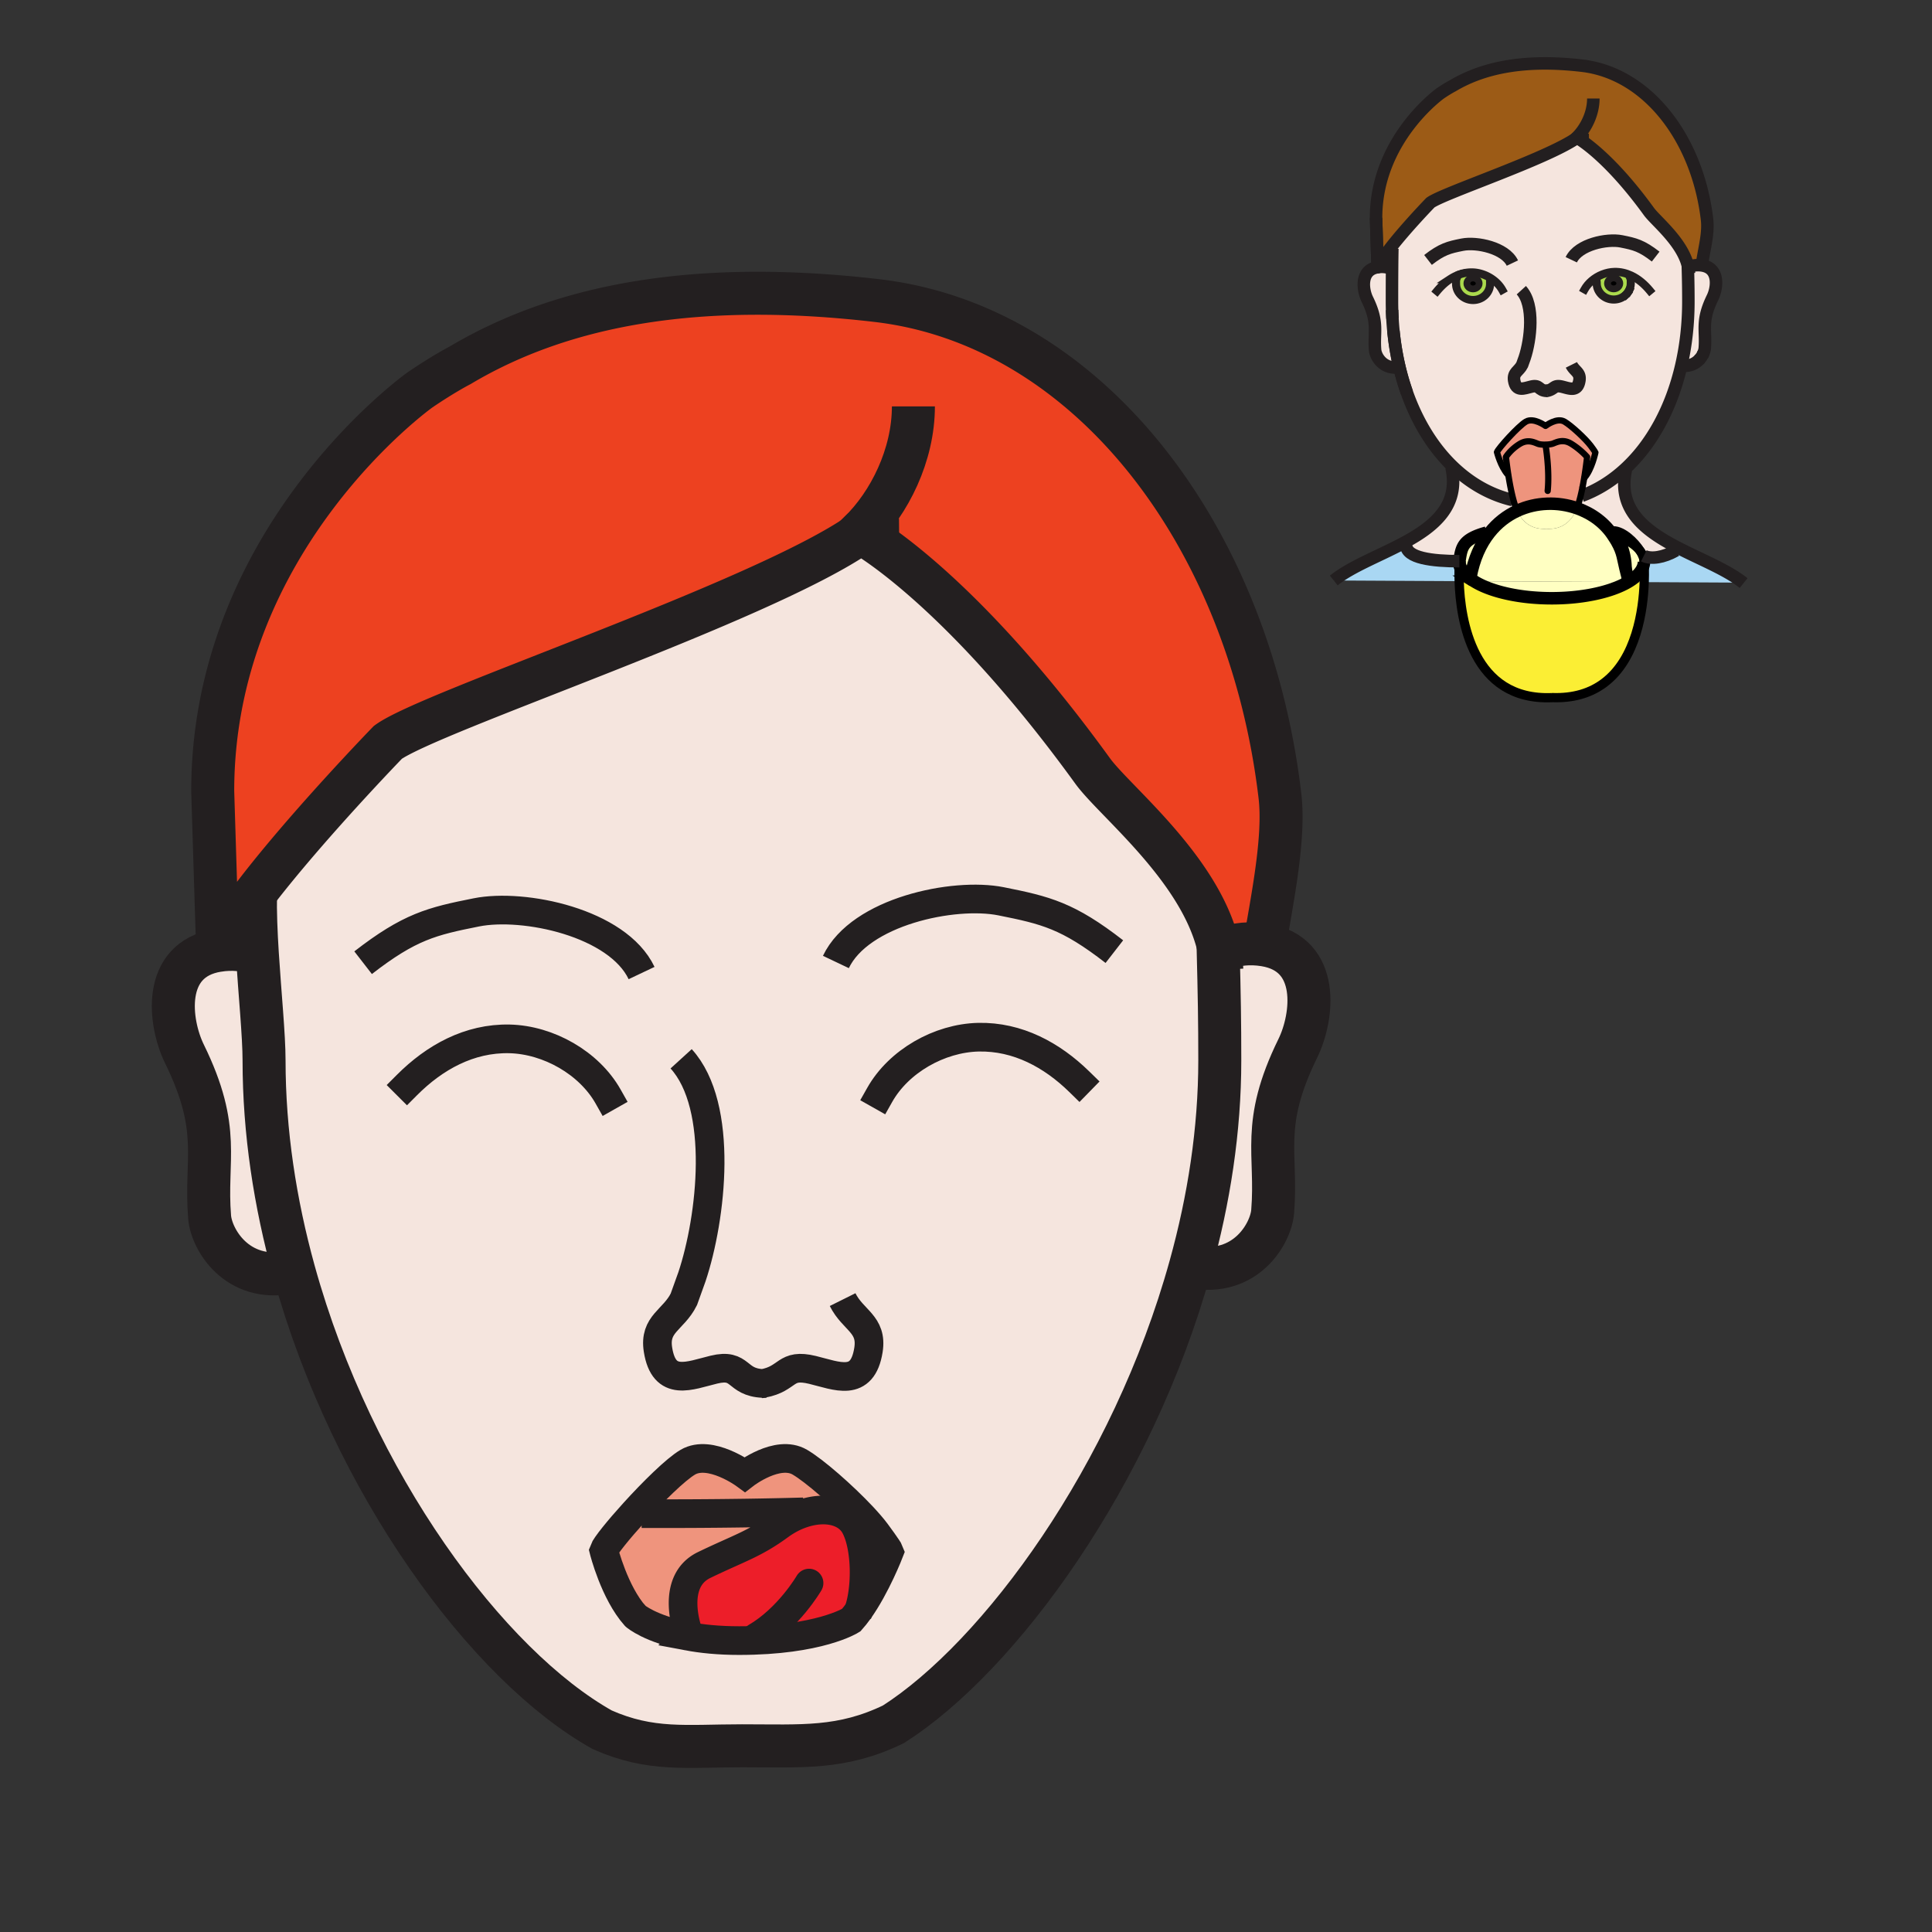 <?xml version="1.0"?><svg xmlns="http://www.w3.org/2000/svg" width="850.488" height="850.492" viewBox="0 0 850.488 850.492" overflow="visible"><rect x="0" y="0" width="850.488" height="850.492" fill="#333333" stroke="none"/><path d="M765.978 255.479l-.677.995-41.496-.216c.165-4.51-.004-7.797-.075-8.871v-.004c.004-.114.009-.228.009-.342 0-.067 0-.134-.005-.201-.004-.012-.004-.023-.004-.035 0 0 .004-.004 0-.008a6.174 6.174 0 0 0-.42-2.001l.311-.114c3.146 1.573 8.65.787 14.155-2.359l.452-1.419c9.673 5.035 20.345 9.227 27.75 14.575z" fill="#a9d7f3"></path><path d="M743.107 117.352l.739-.008a10.751 10.751 0 0 1 3.634-.625c.609 0 1.234.051 1.876.153 7.671 1.231 6.637 9.842 4.529 14.132-5.123 10.456-2.78 14.305-3.429 22.28-.055.68-.275 1.506-.66 2.359a9.749 9.749 0 0 1-1.4 2.23 9.583 9.583 0 0 1-.547.598c-1.702 1.71-4.254 2.938-7.73 2.45 2.033-8.82 3.122-18.308 3.122-28.272 0-5.309-.066-9.028-.231-15.296h.097z" fill="#f5e5de" class="aac-skin-fill"></path><path d="M694.148 60.686c-13.421 9.374-58.724 24.309-64.484 28.536 0 0-10.283 10.598-17.404 19.716-2.237 2.871-4.164 5.587-5.363 7.79a18.76 18.76 0 0 0-.468.9l-.673-21.729c0-34.678 28.297-54.803 28.297-54.803 3.279-2.226 5.466-3.342 5.466-3.342 14.438-8.588 33.104-11.616 56.914-8.84 28.748 3.351 50.812 31.989 55.02 67.63.684 5.796-.96 11.922-1.963 18.057l-2.009 2.12c-1.298 0-2.509.224-3.634.625l-.739.008c-.035-.165-.07-.322-.109-.479-2.646-10.617-14.16-19.657-17.117-23.739-15.926-21.993-27.981-30.266-30.942-32.09a12.013 12.013 0 0 0-.704-.417c-.033.017-.056.037-.088.057z" fill="#9c5b16"></path><path d="M749.797 155.644zM748.396 157.874zM700.668 123.636l2.131.02c.016.236.091.479.091 1.042 0 3.952 3.354 7.156 7.498 7.156 2.064 0 3.94-.802 5.297-2.096.252-.244.487-.503.704-.778.146-.185.279-.374.405-.57a6.886 6.886 0 0 0 1.085-3.712c0-1.078.07-1.577-.192-2.206l.369-1.195c-2.261-1.062-4.719-1.656-7.35-1.601-3.586.082-7.27 1.569-10.038 3.94zm-19.795 48.437c-.095.016-.185.027-.283.043l.637-.039c-.123 0-.244 0-.354-.004zm-42.479-49.212l2.591.535c-.047.397-.016.846-.016 1.522 0 3.956 3.358 7.156 7.495 7.156 4.141 0 7.491-3.201 7.491-7.156l1.446-1.679c-2.662-2.009-5.996-3.248-9.256-3.323a16.014 16.014 0 0 0-3.492.314c-.409.079-.813.177-1.211.295-.2.055-.397.114-.594.181-.59.188-1.172.413-1.734.665a20.21 20.21 0 0 0-2.72 1.49zm-22.347 38.756a118.588 118.588 0 0 1-1.711-8.655 127.611 127.611 0 0 1-1.518-16.503 137.52 137.52 0 0 1-.055-3.811c0-3.271.004-9.009.051-14.541.023-3.099.063-6.134.122-8.643l-.677-.527c7.121-9.119 17.404-19.716 17.404-19.716 5.761-4.227 51.063-19.162 64.484-28.536.149.134.429.251.79.358 2.961 1.824 15.017 10.098 30.942 32.09 2.957 4.082 14.471 13.122 17.117 23.739l.012.479c.165 6.268.231 9.988.231 15.296 0 9.964-1.089 19.453-3.122 28.272-4.364 18.945-13.086 34.788-24.765 45.515-5.722 5.261-12.154 9.292-19.126 11.863l-.397-.098a94.53 94.53 0 0 0 .822-3.783c.278-1.412.526-2.823.747-4.168l.129.02c3.189-3.563 4.782-11.065 4.782-11.065-.149-.428-2.041-2.965-2.041-2.965-2.418-3.232-8.729-8.985-11.557-10.628-3.374-1.974-8.349 1.872-8.349 1.872s-5.249-3.846-8.627-1.872c-3.374 1.966-12.189 11.812-12.752 13.405 0 0 1.593 6.382 4.781 9.944l.197-.031c.546 3.5 1.306 7.617 2.253 11.108l-.354.098c-9.965-2.352-18.993-7.573-26.661-15.056-8.446-8.25-15.249-19.24-19.838-32.166-.365-1.034-.719-2.08-1.058-3.142a112.611 112.611 0 0 1-2.256-8.153z" fill="#f5e5de" class="aac-skin-fill"></path><path d="M722.105 242.651c-1.895-2.524-5.328-4.801-9.63-6.673 2.497 4.432 4.373 10.633 3.677 16.673-1.911-7.389-1.533-9.111-4.463-14.313-.425-.759-.904-1.439-1.325-2.107-3.716-5.914-9.531-10.196-16.177-12.512.605-1.565 1.156-3.476 1.644-5.517l.397.098c6.972-2.571 13.404-6.602 19.126-11.863l.39.417c-3.814 17.4 8.241 26.637 22.483 34.049l-.452 1.419c-5.505 3.146-11.01 3.932-14.155 2.359l-.311.114a8.393 8.393 0 0 0-1.204-2.144z" fill="#f5e5de" class="aac-skin-fill"></path><path d="M723.729 247.386c.071 1.074.24 4.361.075 8.871l-7.098-.039c4.287-2.525 6.851-5.56 7.023-8.832z" fill="#fff"></path><path d="M716.707 256.218l7.098.039c-.448 12.296-3.394 33.715-17.695 44.406-5.701 4.263-13.208 6.823-23.082 6.417l.103.031c-34.949 1.436-40.25-34.261-40.796-51.283l6.566.031s0 .004.004.004c.118.075.24.149.365.224 3.736 2.253 8.824 4.105 14.793 5.375 5.679 1.215 12.154 1.899 19.032 1.899 13.016 0 24.607-2.461 32.047-6.284a28.753 28.753 0 0 0 1.565-.859z" fill="#fbee34"></path><path d="M716.152 252.651c.696-6.04-1.18-12.241-3.677-16.673 4.302 1.872 7.735 4.148 9.63 6.673.944 1.53 1.55 2.993 1.624 4.145.004.004 0 .008 0 .008a2.697 2.697 0 0 1 .009.236c0 .114-.005.228-.009.342v.004c-.173 3.272-2.736 6.308-7.022 8.832l-1.286-.008c.358-1.168.594-2.359.731-3.559z" fill="#ffffc2"></path><path d="M723.729 246.804c0 .012 0 .023.004.035 0-.011 0-.023-.004-.035z" fill="#f5e5de" class="aac-skin-fill"></path><path d="M723.31 244.794c.251.657.396 1.325.42 2.001-.074-1.152-.68-2.615-1.624-4.145a8.488 8.488 0 0 1 1.204 2.144z" fill="#ed4120" class="aac-hair-fill"></path><path d="M718.056 121.296l-.369 1.195c.263.629.192 1.128.192 2.206a6.899 6.899 0 0 1-1.49 4.282 8.21 8.21 0 0 1-.704.778 7.659 7.659 0 0 1-5.297 2.096c-4.145 0-7.498-3.205-7.498-7.156 0-.563-.075-.806-.091-1.042l-2.131-.02c2.768-2.371 6.452-3.857 10.038-3.94 2.631-.054 5.089.539 7.35 1.601zm-5.006 3.465c0-1.329-1.211-2.411-2.705-2.411s-2.705 1.082-2.705 2.411c0 1.333 1.211 2.41 2.705 2.41s2.705-1.077 2.705-2.41zM717.14 127.8z" fill="#abda4d"></path><path d="M715.421 256.21l1.286.008c-.499.295-1.022.582-1.565.861l-.004-.004c.102-.287.197-.574.283-.865z" fill="#ed4120" class="aac-hair-fill"></path><path d="M716.389 128.98z" fill="#abda4d"></path><path d="M716.152 252.651a19.886 19.886 0 0 1-.731 3.559l-66.517-.346c-.004 0-.004 0-.004-.004a20.93 20.93 0 0 1-2.336-1.66l.771-.083c1.467-8.144 4.439-14.616 8.356-19.57 3.46-4.373 7.651-7.562 12.193-9.662.004.004.004.012.008.016 3.221 6.909 8.498 8.151 12.897 7.876 4.4.275 9.678-.967 12.898-7.876.169-.366.338-.763.499-1.184 6.646 2.316 12.461 6.598 16.177 12.512.421.668.9 1.349 1.325 2.107 2.931 5.204 2.553 6.927 4.464 14.315z" fill="#ffffc2"></path><path d="M648.904 255.864l66.517.346c-.086.291-.181.578-.283.865l.004.004c-7.439 3.822-19.031 6.284-32.047 6.284-6.878 0-13.354-.684-19.032-1.899-5.969-1.271-11.057-3.123-14.793-5.375a31.352 31.352 0 0 1-.366-.225z" fill="#ffffc2"></path><ellipse cx="710.345" cy="124.76" rx="2.705" ry="2.41"></ellipse><path d="M700.271 196.24s1.892 2.537 2.041 2.965c0 0-1.593 7.503-4.782 11.065l-.129-.02c.821-4.979 1.254-9.076 1.254-9.076s-2.906-3.378-7.129-5.91c-3.531-2.119-6.374-.562-7.872 0-1.506.566-5.159.657-6.661.094-1.502-.562-4.346-2.119-7.881 0-4.215 2.537-6.188 5.816-6.188 5.816s.361 3.394 1.042 7.754l-.197.031c-3.188-3.563-4.781-9.944-4.781-9.944.563-1.593 9.378-11.439 12.752-13.405 3.378-1.974 8.627 1.872 8.627 1.872s4.975-3.846 8.349-1.872c2.825 1.645 9.137 7.398 11.555 10.63z" fill="#ee947d"></path><path d="M698.654 201.175s-.433 4.097-1.254 9.076a134.94 134.94 0 0 1-.747 4.168 94.53 94.53 0 0 1-.822 3.783c-.487 2.041-1.038 3.952-1.644 5.517-8.301-2.898-17.896-2.725-26.303 1.167-.609-1.313-1.168-2.992-1.667-4.848-.947-3.492-1.707-7.609-2.253-11.108-.681-4.361-1.042-7.754-1.042-7.754s1.974-3.279 6.188-5.816c3.535-2.119 6.379-.562 7.881 0 1.502.563 5.155.472 6.661-.094 1.498-.562 4.341-2.119 7.872 0 4.224 2.531 7.13 5.909 7.13 5.909z" fill="#ee947d"></path><path d="M694.188 223.718c-.161.42-.33.818-.499 1.184-3.221 6.909-8.498 8.151-12.898 7.876.016-.004.032-.004.048-.004h-.095c.016 0 .031 0 .047.004-4.399.275-9.677-.967-12.897-7.876-.004-.004-.004-.012-.008-.016 8.406-3.893 18.001-4.066 26.302-1.168z" fill="#ffffc2"></path><path d="M680.838 232.774c-.016 0-.032 0-.048.004-.016-.004-.031-.004-.047-.004h.095z" fill="#ed4120" class="aac-hair-fill"></path><path d="M666.218 220.038c.499 1.856 1.058 3.535 1.667 4.848-4.542 2.1-8.733 5.289-12.193 9.662l-1.278-.09c-10.597 2.961-11.01 6.292-11.962 12.583-12.079 0-23.428-1.428-23.428-7.078l-1.62-.688c13.834-7.333 25.284-16.543 21.557-33.562l.243-.633c7.668 7.483 16.696 12.705 26.661 15.056l.353-.098z" fill="#f5e5de" class="aac-skin-fill"></path><path d="M640.984 123.396l-2.591-.535a20.05 20.05 0 0 1 2.721-1.49 17.157 17.157 0 0 1 3.539-1.141 15.952 15.952 0 0 1 3.492-.314c3.26.075 6.594 1.313 9.256 3.323l-1.446 1.679c0 3.956-3.351 7.156-7.491 7.156-4.137 0-7.495-3.201-7.495-7.156 0-.676-.031-1.125.015-1.522zm7.456 3.791c1.49 0 2.701-1.077 2.701-2.406 0-1.333-1.211-2.418-2.701-2.418-1.498 0-2.701 1.085-2.701 2.418 0 1.328 1.203 2.406 2.701 2.406z" fill="#abda4d"></path><path d="M654.413 234.457l1.278.09c-3.917 4.955-6.89 11.427-8.356 19.57l-.771.083c-2.635-2.163-4.113-4.593-4.113-7.161.952-6.29 1.365-9.621 11.962-12.582z" fill="#ffffc2"></path><path d="M651.142 124.78c0 1.329-1.211 2.406-2.701 2.406-1.498 0-2.701-1.077-2.701-2.406 0-1.333 1.203-2.418 2.701-2.418 1.49 0 2.701 1.085 2.701 2.418z"></path><path d="M648.9 255.86c0 .004 0 .004.004.004-.004 0-.004-.004-.004-.004z" fill="#ffffc2"></path><path d="M648.9 255.86l-6.566-.031c-.122-3.799-.009-6.666.066-7.986.035 2.253 1.647 4.419 4.113 6.362.605.479 1.27.943 1.97 1.392.138.09.276.176.417.263z" fill="#fff"></path><path d="M648.483 255.596c-.7-.448-1.364-.912-1.97-1.392l.051-.004c.582.48 1.223.944 1.919 1.396z" fill="#fff"></path><path d="M646.564 254.201l-.051.004c-2.466-1.943-4.078-4.109-4.113-6.362.02-.39.039-.645.047-.747.004-.036.004-.055.004-.055 0 2.566 1.479 4.997 4.113 7.16z" fill="#fff"></path><path d="M644.653 120.23c-.409.083-.81.181-1.211.295a13.11 13.11 0 0 1 1.211-.295z" fill="#f5e5de" class="aac-skin-fill"></path><path d="M642.451 247.04s0 .02-.004.055a4.006 4.006 0 0 0-.047.747c-.075 1.321-.188 4.188-.066 7.986l-55.192-.291c7.628-6.107 19.645-10.633 30.262-16.264l1.62.688c-.001 5.651 11.348 7.079 23.427 7.079z" fill="#a9d7f3"></path><path d="M642.4 247.842a4.006 4.006 0 0 1 .047-.747c-.008.102-.027.358-.047.747z" fill="#a9d7f3"></path><path d="M642.849 120.707zM618.308 169.772zM616.047 161.617c.66 2.788 1.416 5.509 2.261 8.155a108.65 108.65 0 0 1-2.265-8.155h.004zM616.047 161.617h-.004a116.502 116.502 0 0 1-1.707-8.655 118.588 118.588 0 0 0 1.711 8.655z" fill="#f5e5de" class="aac-skin-fill"></path><path d="M614.336 152.962a116.502 116.502 0 0 0 1.707 8.655c-7.078 1.227-10.468-4.573-10.711-7.578-.657-7.979 1.69-11.82-3.434-22.272-2.107-4.294-3.142-12.905 4.526-14.132h.004c2.018-.326 3.861-.122 5.509.468l.877.004c-.047 5.532-.051 11.27-.051 14.541a137.52 137.52 0 0 0 .212 7.574 127.611 127.611 0 0 0 1.361 12.74zM613.408 145.766zM612.818 136.459z" fill="#f5e5de" class="aac-skin-fill"></path><path fill="#9c5b16" d="M605.756 95.898l.673 21.729-.004.008z"></path><g fill="none"><path d="M612.976 140.222c-.07-1.246-.122-2.5-.157-3.763M619.365 172.914c-.365-1.034-.719-2.08-1.058-3.142a110.58 110.58 0 0 1-2.261-8.155 118.588 118.588 0 0 1-1.711-8.655 127.611 127.611 0 0 1-.928-7.196M606.896 116.727c-.169.314-.326.617-.468.908v-.008l-.673-21.729M748.396 157.874a9.583 9.583 0 0 1-.547.598M749.797 155.644a8.302 8.302 0 0 1-.319.641" stroke="#231f20" stroke-width="5.505"></path><path d="M716.389 128.98a8.21 8.21 0 0 1-.704.778M717.14 127.8a8.624 8.624 0 0 1-.346.609M644.653 120.23a15.952 15.952 0 0 1 3.492-.314c3.26.075 6.594 1.313 9.256 3.323 1.597 1.199 2.953 2.686 3.897 4.357M642.849 120.707c.196-.067.394-.126.594-.181M632.598 128.134c1.687-2.029 3.625-3.861 5.796-5.273a20.05 20.05 0 0 1 2.721-1.49" stroke="#231f20" stroke-width="3.562" stroke-linecap="square" stroke-miterlimit="10"></path><path d="M655.955 124.918c0 3.956-3.351 7.156-7.491 7.156-4.137 0-7.495-3.201-7.495-7.156 0-.676-.031-1.125.016-1.522.028-.173.056-.342.118-.507M726.25 127.91c-2.28-2.756-5.045-5.139-8.194-6.614-2.261-1.062-4.719-1.656-7.35-1.601-3.586.083-7.271 1.569-10.038 3.94-1.263 1.078-2.332 2.348-3.118 3.74" stroke="#231f20" stroke-width="3.562" stroke-linecap="square" stroke-miterlimit="10"></path><path d="M702.799 123.656c.016.236.091.479.091 1.042 0 3.952 3.354 7.156 7.498 7.156 2.064 0 3.94-.802 5.297-2.096.252-.244.487-.503.704-.778.146-.185.279-.374.405-.57a6.886 6.886 0 0 0 1.085-3.712c0-1.078.07-1.577-.192-2.206" stroke="#231f20" stroke-width="3.562" stroke-linecap="square" stroke-miterlimit="10"></path><path d="M611.938 118.104c-1.647-.59-3.491-.794-5.509-.468h-.004c-7.668 1.227-6.634 9.838-4.526 14.132 5.124 10.452 2.776 14.293 3.434 22.272.243 3.004 3.633 8.804 10.711 7.578h.004c.066-.008.134-.02.208-.036M743.847 117.344a10.751 10.751 0 0 1 3.634-.625c.609 0 1.234.051 1.876.153 7.671 1.231 6.637 9.842 4.529 14.132-5.123 10.456-2.78 14.305-3.429 22.28-.055.68-.275 1.506-.66 2.359a9.749 9.749 0 0 1-1.4 2.23 9.583 9.583 0 0 1-.547.598c-1.702 1.71-4.254 2.938-7.73 2.45a8.754 8.754 0 0 1-.594-.094" stroke="#231f20" stroke-width="5.505"></path><path d="M665.864 220.136c-9.965-2.352-18.993-7.573-26.661-15.056-8.446-8.25-15.249-19.24-19.838-32.166a108.65 108.65 0 0 1-3.323-11.297 116.502 116.502 0 0 1-1.707-8.655 127.611 127.611 0 0 1-1.518-16.503 137.52 137.52 0 0 1-.055-3.811c0-3.271.004-9.009.051-14.541.023-3.099.063-6.134.122-8.643M742.974 116.063a130.798 130.798 0 0 1 .036 1.289c.165 6.268.231 9.988.231 15.296 0 9.964-1.089 19.453-3.122 28.272-4.364 18.945-13.086 34.788-24.765 45.515-5.722 5.261-12.154 9.292-19.126 11.863M680.873 172.073c3.574-.665 2.934-2.78 6.768-1.848 3.303.798 6.807 2.442 7.632-2.721.566-3.555-2.107-4.026-3.527-6.881" stroke="#231f20" stroke-width="5.505"></path><path d="M680.873 172.073c.11.004.231.004.354.004l-.637.039c.098-.016.188-.028.283-.043z" stroke="#231f20" stroke-width="5.505"></path><path d="M669.701 127.749c5.931 6.504 4.133 21.784 1.482 29.739l-1.116 3.103c-1.42 2.851-4.09 3.319-3.527 6.874.826 5.163 4.333 3.511 7.633 2.717 3.813-.92 2.953 1.734 6.7 1.892" stroke="#231f20" stroke-width="5.505"></path><path d="M651.142 124.78c0 1.329-1.211 2.406-2.701 2.406-1.498 0-2.701-1.077-2.701-2.406 0-1.333 1.203-2.418 2.701-2.418 1.49 0 2.701 1.085 2.701 2.418z" stroke="#231f20" stroke-width="2.989"></path><ellipse cx="710.345" cy="124.76" rx="2.705" ry="2.41" stroke="#231f20" stroke-width="2.989"></ellipse><path d="M665.773 115.811c-3.197-6.736-15.705-9.359-22.04-8.093-5.949 1.184-8.902 1.899-15.107 6.712M691.694 114.34c3.201-6.74 15.709-9.367 22.04-8.097 5.961 1.184 8.91 1.896 15.111 6.712" stroke="#231f20" stroke-width="5.505"></path><path d="M749.489 114.6c1.003-6.134 2.646-12.26 1.963-18.057-4.208-35.641-26.271-64.279-55.02-67.63-23.81-2.776-42.476.252-56.914 8.84 0 0-2.187 1.117-5.466 3.342 0 0-28.297 20.125-28.297 54.803l.669 21.737c0-.004.004-.004.004-.008a18.3 18.3 0 0 1 .468-.9c1.199-2.202 3.126-4.919 5.363-7.79 7.121-9.119 17.404-19.716 17.404-19.716 5.761-4.227 51.063-19.162 64.484-28.536.031-.02.055-.04.086-.059 0 0 .24.126.704.417 2.961 1.824 15.017 10.098 30.942 32.09 2.957 4.082 14.471 13.122 17.117 23.739.039.157.074.314.109.479.213.959.358 1.939.409 2.926" stroke="#231f20" stroke-width="5.505"></path><path d="M699.473 61.629c-.673.004-3.174-.188-4.534-.585-.361-.106-.641-.224-.79-.358a.334.334 0 0 1-.106-.142c4.117-4.011 7.361-10.55 7.361-17.184M638.96 205.712c3.728 17.019-7.723 26.228-21.557 33.562-10.617 5.631-22.634 10.157-30.262 16.264M715.744 206.853c-3.814 17.4 8.241 26.637 22.483 34.049 9.674 5.037 20.346 9.229 27.75 14.577a38.72 38.72 0 0 1 1.581 1.199" stroke="#231f20" stroke-width="5.505"></path><path d="M697.529 210.27c3.189-3.563 4.782-11.065 4.782-11.065-.149-.428-2.041-2.965-2.041-2.965-2.418-3.232-8.729-8.985-11.557-10.628-3.374-1.974-8.349 1.872-8.349 1.872s-5.249-3.846-8.627-1.872c-3.374 1.966-12.189 11.812-12.752 13.405 0 0 1.593 6.382 4.781 9.944" stroke="#000" stroke-width="2.752" stroke-linecap="round" stroke-linejoin="round"></path><path d="M667.885 224.886c-.609-1.313-1.168-2.992-1.667-4.848-.947-3.492-1.707-7.609-2.253-11.108-.681-4.361-1.042-7.754-1.042-7.754s1.974-3.279 6.188-5.816c3.535-2.119 6.379-.562 7.881 0 1.502.563 5.155.472 6.661-.094 1.498-.562 4.341-2.119 7.872 0 4.223 2.532 7.129 5.91 7.129 5.91s-.433 4.097-1.254 9.076a134.94 134.94 0 0 1-.747 4.168" stroke="#000" stroke-width="2.752" stroke-linecap="round" stroke-linejoin="round"></path><path d="M696.653 214.418a94.53 94.53 0 0 1-.822 3.783c-.487 2.041-1.038 3.952-1.644 5.517M680.365 195.921s1.876 10.786.94 20.165" stroke="#000" stroke-width="2.752" stroke-linecap="round" stroke-linejoin="round"></path><path d="M642.451 247.04c0 2.567 1.479 4.998 4.113 7.161.582.479 1.223.943 1.919 1.396" stroke="#000" stroke-width="5.505"></path><path d="M723.729 246.804a.105.105 0 0 1 .004.035M715.142 257.079l-.004-.004a19.781 19.781 0 0 0 1.014-4.424c.696-6.04-1.18-12.241-3.677-16.673 4.302 1.872 7.735 4.148 9.63 6.673a8.418 8.418 0 0 1 1.204 2.143c.251.657.396 1.325.42 2.001" stroke="#000" stroke-width="4.06"></path><path d="M642.451 247.04c.952-6.292 1.365-9.622 11.962-12.583M723.729 247.386c-.173 3.272-2.736 6.308-7.022 8.832-.499.295-1.022.582-1.565.861-7.439 3.822-19.031 6.284-32.047 6.284-6.878 0-13.354-.684-19.032-1.899-5.969-1.271-11.057-3.123-14.793-5.375a16.696 16.696 0 0 1-.365-.224c-.004 0-.004 0-.004-.004a12.76 12.76 0 0 1-.417-.264c-.7-.448-1.364-.912-1.97-1.392-2.466-1.943-4.078-4.109-4.113-6.362a4.006 4.006 0 0 1 .047-.747" stroke="#000" stroke-width="5.505"></path><path d="M710.25 233.67c3.972 0 9.237 4.738 11.855 8.981.944 1.53 1.55 2.993 1.624 4.145.004.004 0 .008 0 .008 0 .012 0 .023.004.035.005.067.005.134.005.201 0 .114-.005.228-.009.342" stroke="#000" stroke-width="4.06"></path><path d="M642.4 247.842c.02-.39.039-.645.047-.747.004-.036.004-.055.004-.055" stroke="#000" stroke-width="5.505"></path><path d="M706.109 300.663c-5.701 4.263-13.208 6.823-23.082 6.417l.103.031c-34.949 1.436-40.25-34.261-40.796-51.283-.122-3.799-.009-6.666.066-7.986M723.702 247.008s.012.13.027.374v.004c.071 1.074.24 4.361.075 8.871-.448 12.296-3.394 33.715-17.695 44.406" stroke="#000" stroke-width="4.06"></path><path d="M647.335 254.118c1.467-8.144 4.439-14.616 8.356-19.57 3.46-4.373 7.651-7.562 12.193-9.662 8.407-3.893 18.002-4.066 26.303-1.167 6.646 2.316 12.461 6.598 16.177 12.512.421.668.9 1.349 1.325 2.107 2.93 5.202 2.552 6.925 4.463 14.313.118.464.248.951.39 1.466" stroke="#000" stroke-width="5.505"></path><path d="M619.023 239.962c0 5.65 11.349 7.078 23.428 7.078M723.62 244.681c3.146 1.573 8.65.787 14.155-2.359" stroke="#231f20" stroke-width="5.505"></path></g><path fill="none" d="M0 .098h850.394v850.394H0z"></path><g><path d="M536.543 417.493l2.38-.018c5.318-1.902 11.276-2.551 17.774-1.515 24.734 3.966 21.398 31.728 14.594 45.574-16.514 33.711-8.951 46.104-11.051 71.82-.812 9.78-11.952 28.771-35.234 24.328l-.965-.262c8.14-29.339 12.926-59.949 12.926-90.614 0-17.099-.217-29.096-.73-49.313h.306z" fill="#f5e5de" class="aac-skin-fill"></path><path d="M335.881 609.015c-.298.054-.604.108-.919.153l2.046-.136c-.388.001-.767-.008-1.127-.017zM113.279 419.818c-.586-9.347-.973-18.505-.793-26.266l-.208-.163c22.994-30.024 58.472-66.602 58.472-66.602 18.559-13.62 164.644-61.789 207.918-92.011.487.423 1.379.802 2.533 1.136 9.527 5.886 48.421 32.539 99.799 103.486 9.527 13.169 46.709 42.364 55.199 76.616.01.496.027.992.036 1.479.514 20.218.73 32.215.73 49.313 0 30.665-4.786 61.275-12.926 90.614-25.535 92.192-84.079 171.882-130.761 201.654-22.85 11.023-40.246 9.446-66.674 9.446-24.436 0-40.075 2.434-61.509-7.058-50.404-28.24-109.84-108.326-135.719-201.861-8.284-29.971-13.133-61.32-13.133-92.796.002-10.779-1.837-29.222-2.964-46.987zM377.957 709.13c7.707-10.718 13.593-26.022 13.593-26.022-.451-1.244-5.922-8.6-5.922-8.6-1.532-2.055-3.614-4.453-6.003-7.004-8.554-9.112-21.137-20.127-27.546-23.85-9.789-5.724-24.21 5.435-24.21 5.435s-15.242-11.158-25.049-5.435c-5.354 3.118-15.431 13.088-23.733 22.228-6.877 7.58-12.538 14.593-13.277 16.675 0 0 4.624 18.515 13.881 28.862 0 0 6.562 5.732 23.021 8.843 6.129 1.153 13.628 1.946 22.66 1.946 35.252 0 49.323-8.978 49.323-8.978 1.116-1.243 2.207-2.631 3.262-4.1z" fill="#f5e5de" class="aac-skin-fill"></path><path d="M374.693 713.231s-14.07 8.978-49.323 8.978c-9.032 0-16.531-.793-22.66-1.946l.297-1.515s-8.446-22.354 6.958-29.809c15.404-7.445 21.958-9.112 33.278-17.387 3.453-2.524 7.076-4.336 10.636-5.444 8.482-2.687 16.567-1.434 20.93 3.47a12.32 12.32 0 0 1 1.713 2.47c4.777 9.077 4.958 26.906 1.433 37.083-1.053 1.468-2.144 2.856-3.262 4.1z" fill="#ed1e29"></path><path d="M353.692 665.54l.189.568c-3.56 1.108-7.184 2.92-10.636 5.444-11.321 8.274-17.874 9.941-33.278 17.387-15.404 7.455-6.958 29.809-6.958 29.809l-.297 1.515c-16.459-3.11-23.021-8.843-23.021-8.843-9.257-10.348-13.881-28.862-13.881-28.862.739-2.082 6.399-9.095 13.277-16.675l3.362.433c1.846-.001 35.864.216 71.243-.776z" fill="#ef947d"></path><path d="M353.692 665.54c-35.379.992-69.396.775-71.244.775l-3.362-.433c8.302-9.14 18.379-19.109 23.733-22.228 9.807-5.724 25.049 5.435 25.049 5.435s14.422-11.158 24.21-5.435c6.409 3.723 18.992 14.737 27.546 23.85l-4.813 2.073c-4.362-4.903-12.448-6.156-20.93-3.47l-.189-.567z" fill="#ef947d"></path><path d="M536.543 417.493c-.108-.487-.226-.983-.343-1.479-8.49-34.252-45.672-63.447-55.199-76.616-51.378-70.947-90.272-97.6-99.799-103.486-1.479-.919-2.253-1.334-2.253-1.334-.09.063-.181.126-.28.198-43.274 30.223-189.359 78.392-207.918 92.011 0 0-35.478 36.578-58.472 66.602-7.211 9.429-13.196 18.208-16.468 25.013l-2.172-70.09c0-111.806 91.272-176.704 91.272-176.704 10.546-7.175 17.613-10.78 17.613-10.78 46.538-27.699 106.74-37.461 183.519-28.51 92.715 10.807 163.851 103.144 177.407 218.086 2.199 18.676-3.524 45.79-6.752 65.556-6.498-1.037-12.456-.387-17.774 1.515l-2.381.018z" fill="#ed4120" class="aac-hair-fill"></path><path d="M81.217 463.985c-6.796-13.854-10.123-41.598 14.593-45.582h.009c6.364-1.019 12.223-.406 17.459 1.415 1.127 17.766 2.966 36.208 2.966 46.988 0 31.476 4.849 62.825 13.133 92.796l-1.866.522c-23.292 4.453-34.433-14.539-35.235-24.318-2.099-25.716 5.454-38.11-11.059-71.821z" fill="#f5e5de" class="aac-skin-fill"></path><g fill="none" stroke="#231f20"><path d="M113.585 419.917c-.099-.036-.198-.072-.307-.099-5.237-1.821-11.096-2.434-17.459-1.415h-.009c-24.716 3.984-21.39 31.729-14.593 45.582 16.513 33.711 8.959 46.105 11.06 71.821.802 9.779 11.943 28.771 35.235 24.318M538.923 417.475c5.318-1.902 11.276-2.551 17.774-1.515 24.734 3.966 21.398 31.728 14.594 45.574-16.514 33.711-8.951 46.104-11.051 71.82-.812 9.78-11.952 28.771-35.234 24.328" stroke-width="18.929"></path><path d="M536.129 413.337c.026.911.045 1.803.071 2.677.01.496.027.992.036 1.479.514 20.218.73 32.215.73 49.313 0 30.665-4.786 61.275-12.926 90.614-25.535 92.192-84.079 171.882-130.761 201.654-22.85 11.023-40.246 9.446-66.674 9.446-24.436 0-40.075 2.434-61.509-7.058-50.404-28.24-109.84-108.326-135.719-201.861-8.284-29.971-13.133-61.32-13.133-92.796 0-10.78-1.839-29.223-2.966-46.988-.586-9.347-.973-18.505-.793-26.266" stroke-width="18.929"></path><path d="M335.881 609.015c11.51-2.137 9.446-8.951 21.795-5.967 10.672 2.587 21.966 7.904 24.625-8.762 1.821-11.466-6.788-12.971-11.375-22.183M335.881 609.015c.36.009.739.018 1.126.018l-2.046.136c.316-.045.622-.1.92-.154zM299.844 466.094c19.109 20.983 13.332 70.253 4.777 95.905l-3.587 9.987c-4.588 9.203-13.205 10.708-11.375 22.183 2.65 16.648 13.962 11.33 24.607 8.762 12.304-2.975 9.519 5.579 21.615 6.084" stroke-width="12.619"></path><path d="M556.697 415.96c3.228-19.767 8.951-46.88 6.752-65.556-13.557-114.942-84.692-207.279-177.407-218.086-76.779-8.951-136.981.811-183.519 28.51 0 0-7.067 3.605-17.613 10.78 0 0-91.272 64.898-91.272 176.704l2.172 70.09c3.272-6.805 9.257-15.584 16.468-25.013 22.994-30.024 58.472-66.602 58.472-66.602 18.559-13.62 164.644-61.789 207.918-92.011.099-.072.189-.135.28-.198 0 0 .775.415 2.253 1.334 9.527 5.886 48.421 32.539 99.799 103.486 9.527 13.169 46.709 42.364 55.199 76.616.117.496.234.992.343 1.479a57.405 57.405 0 0 1 1.316 9.438" stroke-width="18.929"></path><path d="M395.831 237.805c-2.145.018-10.222-.613-14.629-1.893-1.154-.333-2.046-.712-2.533-1.136-.171-.145-.288-.297-.342-.46 13.268-12.925 23.76-34.026 23.76-55.416" stroke-width="18.929"></path><path d="M302.71 720.262c6.129 1.153 13.628 1.946 22.66 1.946 35.252 0 49.323-8.978 49.323-8.978 1.118-1.244 2.208-2.632 3.263-4.101 7.707-10.718 13.593-26.022 13.593-26.022-.451-1.244-5.922-8.6-5.922-8.6-1.532-2.055-3.614-4.453-6.003-7.004-8.554-9.112-21.137-20.127-27.546-23.85-9.789-5.724-24.21 5.435-24.21 5.435s-15.242-11.158-25.049-5.435c-5.354 3.118-15.431 13.088-23.733 22.228-6.877 7.58-12.538 14.593-13.277 16.675 0 0 4.624 18.515 13.881 28.862-.001.001 6.561 5.734 23.02 8.844z" stroke-width="12.619"></path><path d="M303.008 718.748s-8.446-22.354 6.958-29.809c15.404-7.445 21.958-9.112 33.278-17.387 3.453-2.524 7.076-4.336 10.636-5.444 8.482-2.687 16.567-1.434 20.93 3.47a12.32 12.32 0 0 1 1.713 2.47c4.777 9.077 4.958 26.906 1.433 37.083-.135.405-.279.793-.433 1.171M282.448 666.315c1.848 0 35.865.217 71.244-.775" stroke-width="12.619"></path><path d="M356.152 696.889s-8.923 15.404-23.345 23.842" stroke-width="12.619" stroke-linecap="round" stroke-linejoin="round"></path><path d="M179.151 477.641c12.124-12.15 27.429-20.696 45.113-20.317 17.216.396 35.082 10.609 43.41 25.338M475.105 476.18c-12.023-11.754-27.095-19.965-44.401-19.596-17.234.406-35.081 10.601-43.418 25.355" stroke-width="12.619" stroke-linecap="square" stroke-miterlimit="10"></path><path d="M282.43 428.345c-10.546-22.228-51.82-30.881-72.723-26.708-19.641 3.912-29.375 6.265-49.863 22.156M367.969 423.478c10.564-22.219 51.838-30.89 72.732-26.716 19.667 3.93 29.394 6.273 49.854 22.155" stroke-width="12.619"></path></g></g><path fill="none" d="M0 .098h850.394v850.394H0z"></path></svg>